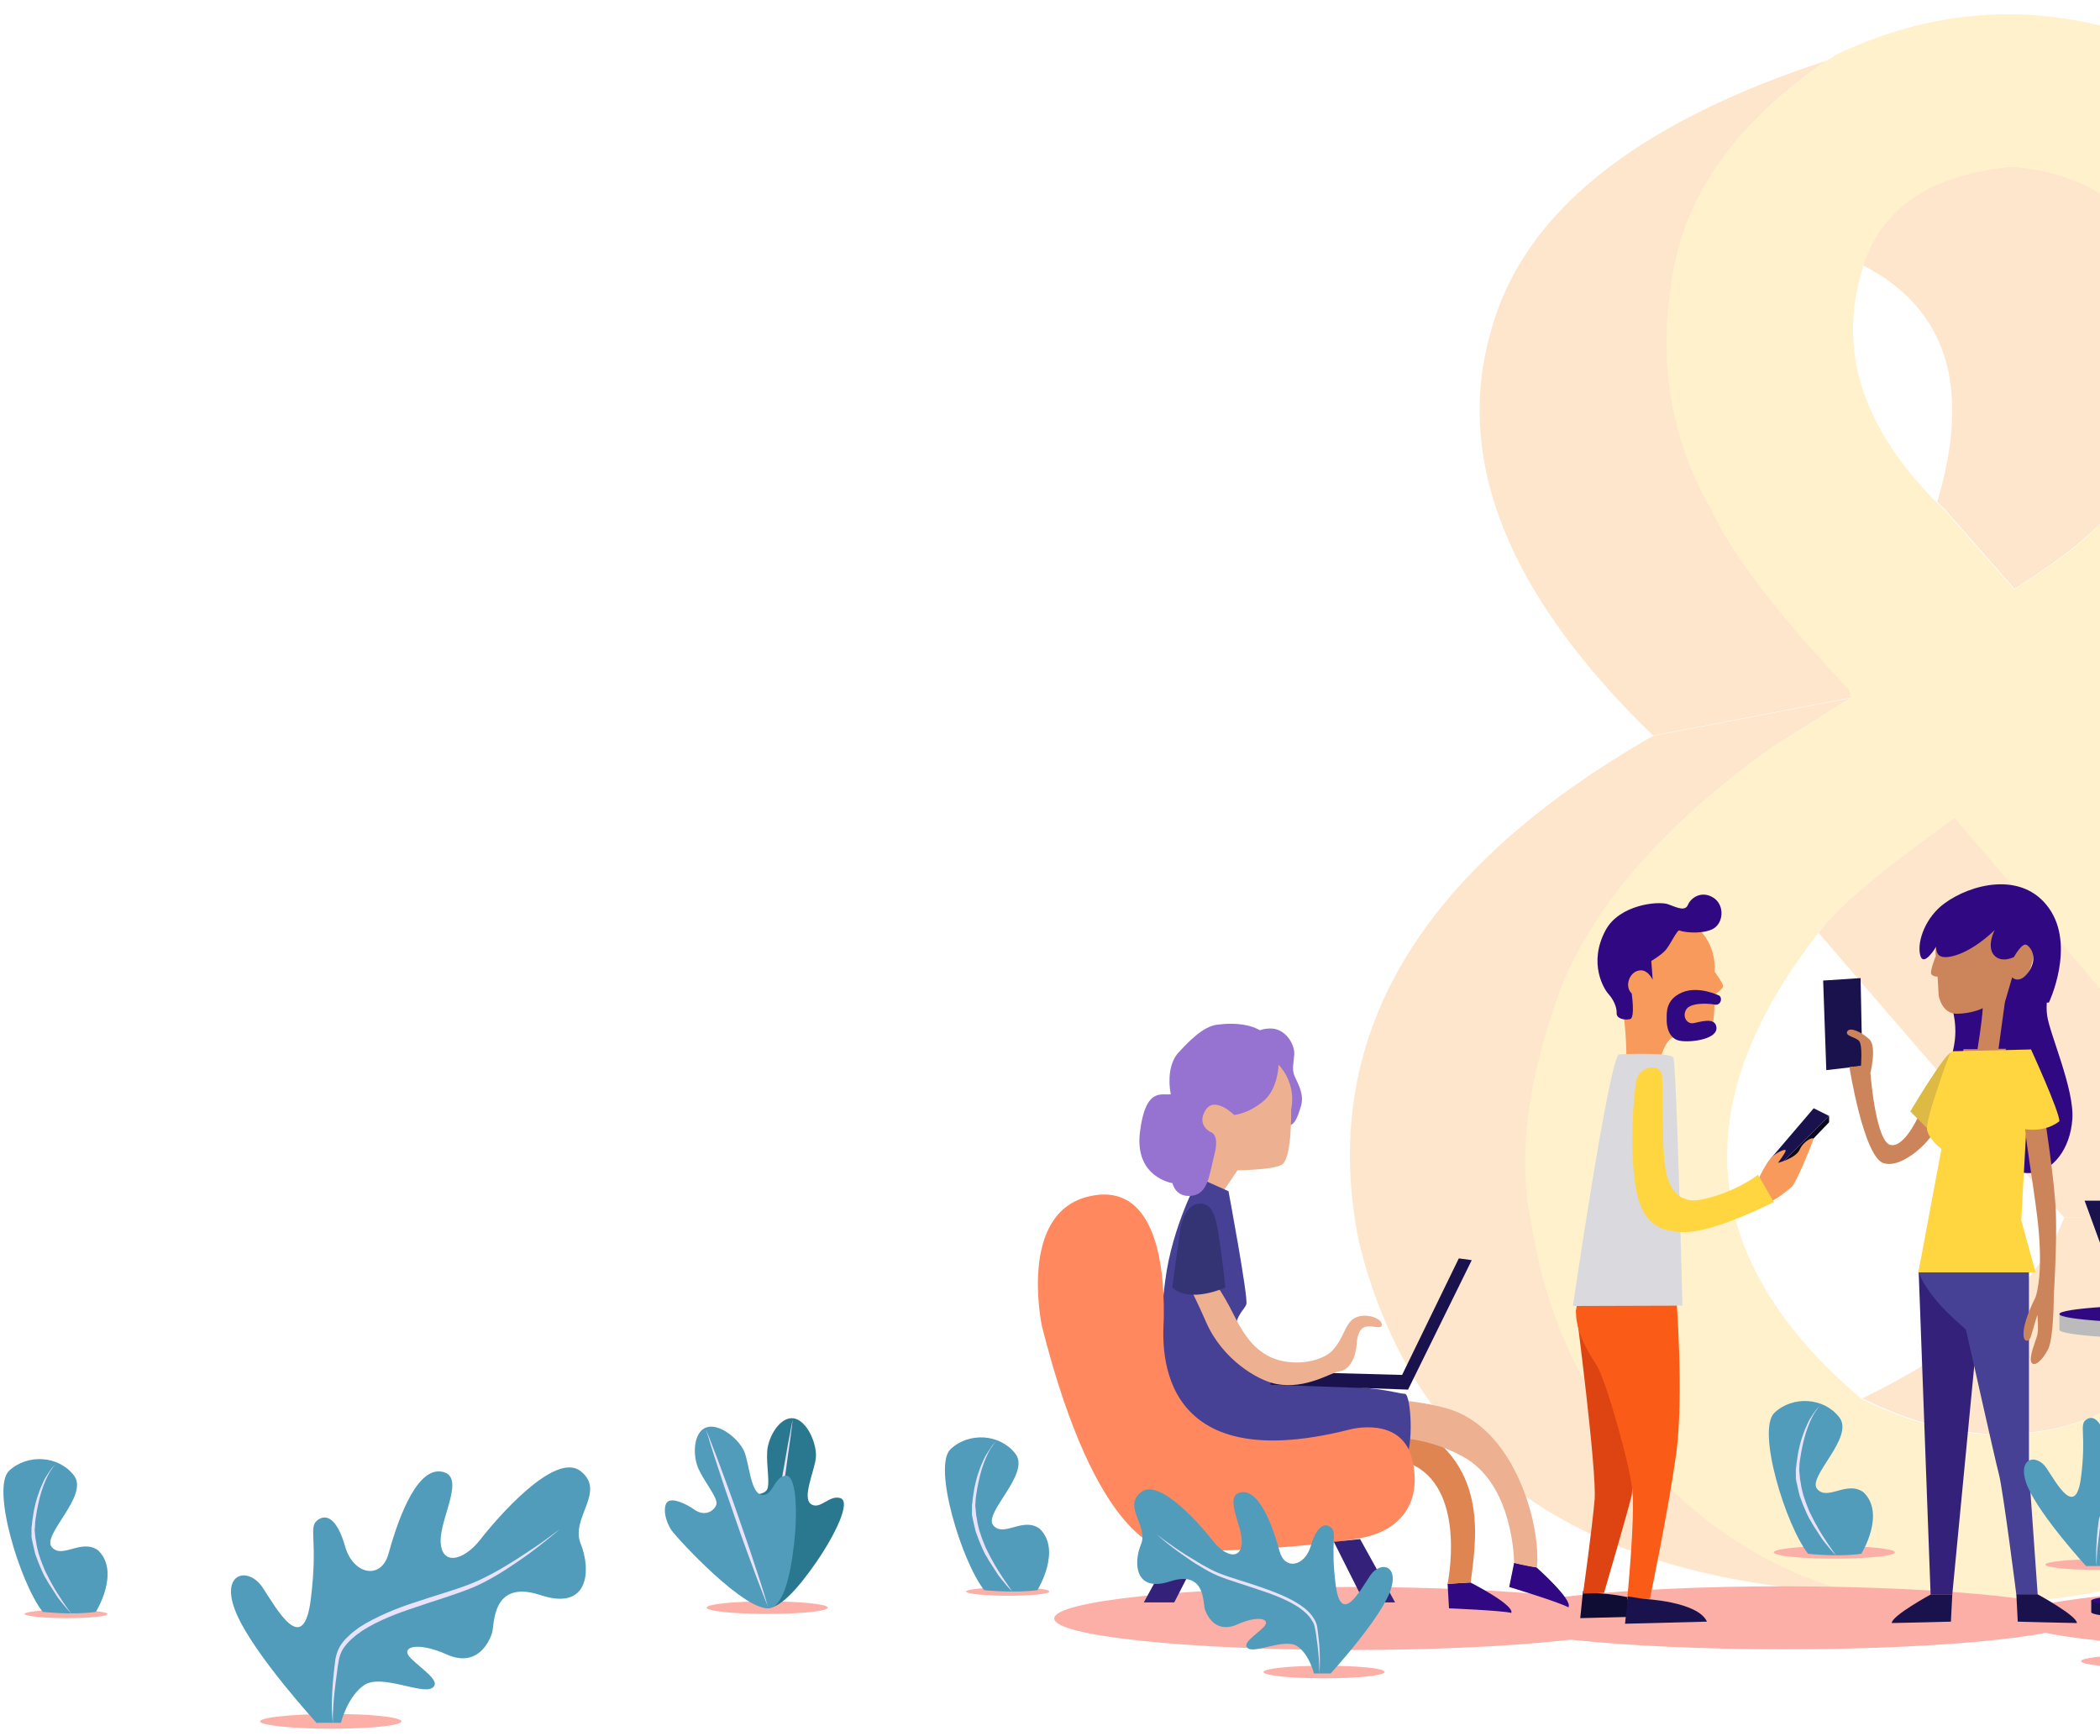 <svg viewBox="0 0 600 496" version="1.1" xmlns="http://www.w3.org/2000/svg" xmlns:xlink="http://www.w3.org/1999/xlink" id="el_ypKMog8jFc">
    <style>
        @-webkit-keyframes el_MdvyiapX7Wk_8CYUrUGju_Animation{0%{-webkit-transform: scale(0, 0);transform: scale(0, 0);}50%{-webkit-transform: scale(0, 0);transform: scale(0, 0);}58.33%{-webkit-transform: scale(1, 1);transform: scale(1, 1);}100%{-webkit-transform: scale(1, 1);transform: scale(1, 1);}}@keyframes el_MdvyiapX7Wk_8CYUrUGju_Animation{0%{-webkit-transform: scale(0, 0);transform: scale(0, 0);}50%{-webkit-transform: scale(0, 0);transform: scale(0, 0);}58.33%{-webkit-transform: scale(1, 1);transform: scale(1, 1);}100%{-webkit-transform: scale(1, 1);transform: scale(1, 1);}}@-webkit-keyframes el_OT5kTx1DXdR_mT1gTK1pz_Animation{0%{-webkit-transform: scale(0, 0);transform: scale(0, 0);}41.67%{-webkit-transform: scale(0, 0);transform: scale(0, 0);}50%{-webkit-transform: scale(1, 1);transform: scale(1, 1);}100%{-webkit-transform: scale(1, 1);transform: scale(1, 1);}}@keyframes el_OT5kTx1DXdR_mT1gTK1pz_Animation{0%{-webkit-transform: scale(0, 0);transform: scale(0, 0);}41.67%{-webkit-transform: scale(0, 0);transform: scale(0, 0);}50%{-webkit-transform: scale(1, 1);transform: scale(1, 1);}100%{-webkit-transform: scale(1, 1);transform: scale(1, 1);}}@-webkit-keyframes el_Libe6Gku-96_5NkFSOOHJ_Animation{0%{-webkit-transform: scale(0, 0);transform: scale(0, 0);}33.33%{-webkit-transform: scale(0, 0);transform: scale(0, 0);}41.67%{-webkit-transform: scale(1, 1);transform: scale(1, 1);}100%{-webkit-transform: scale(1, 1);transform: scale(1, 1);}}@keyframes el_Libe6Gku-96_5NkFSOOHJ_Animation{0%{-webkit-transform: scale(0, 0);transform: scale(0, 0);}33.33%{-webkit-transform: scale(0, 0);transform: scale(0, 0);}41.67%{-webkit-transform: scale(1, 1);transform: scale(1, 1);}100%{-webkit-transform: scale(1, 1);transform: scale(1, 1);}}@-webkit-keyframes el_DyUt1kcGy0G_oe20EQFjO_Animation{0%{-webkit-transform: scale(0, 0);transform: scale(0, 0);}25%{-webkit-transform: scale(0, 0);transform: scale(0, 0);}33.33%{-webkit-transform: scale(1, 1);transform: scale(1, 1);}100%{-webkit-transform: scale(1, 1);transform: scale(1, 1);}}@keyframes el_DyUt1kcGy0G_oe20EQFjO_Animation{0%{-webkit-transform: scale(0, 0);transform: scale(0, 0);}25%{-webkit-transform: scale(0, 0);transform: scale(0, 0);}33.33%{-webkit-transform: scale(1, 1);transform: scale(1, 1);}100%{-webkit-transform: scale(1, 1);transform: scale(1, 1);}}@-webkit-keyframes el_BIdt2LB_mZm_h8QJrgRkC_Animation{0%{-webkit-transform: scale(0, 0);transform: scale(0, 0);}16.67%{-webkit-transform: scale(0, 0);transform: scale(0, 0);}25%{-webkit-transform: scale(1, 1);transform: scale(1, 1);}100%{-webkit-transform: scale(1, 1);transform: scale(1, 1);}}@keyframes el_BIdt2LB_mZm_h8QJrgRkC_Animation{0%{-webkit-transform: scale(0, 0);transform: scale(0, 0);}16.67%{-webkit-transform: scale(0, 0);transform: scale(0, 0);}25%{-webkit-transform: scale(1, 1);transform: scale(1, 1);}100%{-webkit-transform: scale(1, 1);transform: scale(1, 1);}}@-webkit-keyframes el_ISngawEVeFx__NwxXQFjG_Animation{0%{-webkit-transform: scale(0, 0);transform: scale(0, 0);}8.33%{-webkit-transform: scale(0, 0);transform: scale(0, 0);}16.67%{-webkit-transform: scale(1, 1);transform: scale(1, 1);}100%{-webkit-transform: scale(1, 1);transform: scale(1, 1);}}@keyframes el_ISngawEVeFx__NwxXQFjG_Animation{0%{-webkit-transform: scale(0, 0);transform: scale(0, 0);}8.33%{-webkit-transform: scale(0, 0);transform: scale(0, 0);}16.67%{-webkit-transform: scale(1, 1);transform: scale(1, 1);}100%{-webkit-transform: scale(1, 1);transform: scale(1, 1);}}@-webkit-keyframes el_SDrgvEo5jOO__Vekssnld_Animation{0%{-webkit-transform: scale(0, 0);transform: scale(0, 0);}8.33%{-webkit-transform: scale(1, 1);transform: scale(1, 1);}100%{-webkit-transform: scale(1, 1);transform: scale(1, 1);}}@keyframes el_SDrgvEo5jOO__Vekssnld_Animation{0%{-webkit-transform: scale(0, 0);transform: scale(0, 0);}8.33%{-webkit-transform: scale(1, 1);transform: scale(1, 1);}100%{-webkit-transform: scale(1, 1);transform: scale(1, 1);}}@-webkit-keyframes el_xeVA5nvW_v_Animation{0%{opacity: 0;}16.67%{opacity: 1;}100%{opacity: 1;}}@keyframes el_xeVA5nvW_v_Animation{0%{opacity: 0;}16.67%{opacity: 1;}100%{opacity: 1;}}#el_ypKMog8jFc *{-webkit-animation-duration: 6s;animation-duration: 6s;-webkit-animation-play-state: running;animation-play-state: running;-webkit-animation-timing-function: cubic-bezier(0, 0, 1, 1);animation-timing-function: cubic-bezier(0, 0, 1, 1);}#el_W5B2KA-6nE{stroke: none;stroke-width: 1;fill: none;}#el_VE3Mc9Cqfq{-webkit-transform: translate(385px, 3px);transform: translate(385px, 3px);opacity: 0.2;}#el_xeVA5nvW_v{-webkit-transform: translate(0px, 0.586px);transform: translate(0px, 0.586px);opacity: 1;}#el_ypKMog8jFc:hover #el_xeVA5nvW_v{-webkit-animation-name: el_xeVA5nvW_v_Animation;animation-name: el_xeVA5nvW_v_Animation;}#el__Wj4iTpAIi{-webkit-transform: translate(50px, 0px);transform: translate(50px, 0px);fill: #FCB900;}#el_ZciGs-bARa{fill: #FC8100;}#el_23ZhvOaJOe{fill: #FC8100;}#el_nj5CbPfhz0{fill: #FC8100;}#el_zqi-7PVEJt{fill: #FC8100;}#el_9KGjVu2_6N{fill: #FC8100;}#el_BsqcoMOhzMP{fill: #FC8100;}#el_EtBPLUnquLS{fill: #FC8100;}#el_ejmlL6ONe5E{-webkit-transform: translate(301px, 453px);transform: translate(301px, 453px);fill: #FBAFA7;}#el_Od3EzgNbApk{-webkit-transform: translate(0px, 252px);transform: translate(0px, 252px);}#el_-yHQvGvDXt8{fill: #300881;}#el_NInk_FOw0uJ{-webkit-transform: translate(449px, 3px);transform: translate(449px, 3px);}#el_eGqGFQ248xi{fill: #0F0D33;}#el_cYXy5qSOudi{fill: #DD4412;}#el_fGj0pSx-qQN{fill: #FA5C17;}#el_XnQK-PlkPQo{fill: #19124C;}#el_-ryX7Y0jCaQ{fill: #F89A5B;}#el_jJATTHYK4X0{fill: #300881;}#el_dHiLDuLQSMY{fill: #300881;}#el_r30oJKP_QTU{fill: #DADADE;}#el_dlVwbLtzEo5{fill: #19124C;}#el_PMaEw9pE9Af{fill: #0A091C;}#el_1T6UeCIy3BD{fill: #F89A5B;}#el_4jbs2hY4w2Z{fill: #FFD63F;}#el_Tk7YEMDmUf9{-webkit-transform: translate(520px, 0px);transform: translate(520px, 0px);}#el_5am9Hqqtz2J{fill: #34227A;}#el_MQ613Q-Gcgy{fill: #19124C;}#el_G7o89L-PsHk{fill: #464195;}#el_F6cLV0xklB5{fill: #19124C;}#el_WHO7gAhEi25{fill: #19124C;}#el_Qhzps0OYvj3{fill: #CC845B;}#el_mD1IvaSIMoi{fill: #DDBA44;}#el_ZZqEM_0cCOX{fill: #300881;}#el_C1GhgPU--XR{fill: #CC845B;}#el_PYBTFr0bs25{fill: #300881;}#el_Dnz5cowLyR-{fill: #FFD63F;}#el_yPpNkgu1QFU{fill: #CC845B;}#el_Ggf39rO8AHj{fill: #FFD63F;}#el_8iawosrvWNZ{-webkit-transform: translate(588px, 35px);transform: translate(588px, 35px);}#el_gM6sqo9KVXc{fill: #6D402D;}#el_mf9bS7GksFG{fill: #BBBBBB;}#el_h0azsg2XUVZ{fill: #300881;}#el_3H1XX5cS0gf{fill: #19124C;}#el_lsbPwaNOO2g{fill: #300881;}#el_W8L_fbGwnOT{fill: #BBBBBB;}#el_y7DJyWJAlZm{fill: #19124C;}#el_MmDCU49CS92{fill: #19124C;}#el_fg1zkW_hJOK{fill: #19124C;}#el_2YsW8bOPhYC{fill: #DD4412;}#el_ayFMnBGb1Lf{fill: #DD4412;}#el_6phuTRpSGoz{fill: #FA5C17;}#el_qLNRzr7UHwi{fill: #DD4412;}#el_9fyMJuxv31Q{fill: #FA5C17;}#el_k9zdHbBKpOr{fill: #19124C;}#el_L-s-ED_0iC8{fill: #19124C;}#el_VlgtJkzI5OH{fill: #464195;}#el_ybtX-IDblrN{fill: #464195;}#el_9JdTd_IZnML{fill: #9673D0;}#el_bRY6HnMis0j{fill: #90573E;}#el_MxwsWjmmZsS{fill: #9673D0;}#el_PpZrMaGSaJE{fill: #FFD63F;}#el_H_kV-sNJ5v3{fill: #E6C03B;}#el_c2Ge-F76Hup{fill: #34227A;}#el_xtfj0BFOjNY{fill: #90573E;}#el_B8FtHzzGnzB{fill: #19124C;}#el_RLUJxwlb1MK{-webkit-transform: translate(296px, 40px);transform: translate(296px, 40px);}#el_zl1zQj8UBzZ{fill: #300881;}#el_pWi6Pa3eTn-{fill: #DE8551;}#el_ccnXOp4nnSa{fill: #EDB090;}#el_7L6uNkyr4-0{fill: #9673D0;}#el_eu1zBfabxdD{fill: #EDB090;}#el_wNRSyTdgM-y{fill: #464195;}#el_9_8J3B_8lun{fill: #9673D0;}#el_OKkjcDBcWbR{fill: #FF885F;}#el_Ai_KettGMi1{fill: #34227A;}#el_FPMxP48Oc4A{fill: #34227A;}#el_fKdEUqyZ0s_{fill: #19124C;}#el_bg4Petdjogb{fill: #EDB090;}#el_5niE7Bhxw8b{fill: #343474;}#el_MdvyiapX7Wk{-webkit-transform: translate(578px, 142px);transform: translate(578px, 142px);}#el_ge3g97fTDKD{fill: #FBAFA7;}#el_6-DJ8ByKVrO{fill: #519CBB;}#el_5dtGxX-Pdh7{fill: #E9E2FA;}#el_OT5kTx1DXdR{-webkit-transform: translate(505px, 148px);transform: translate(505px, 148px);}#el_WsH0Ex0p4Is{fill: #FBAFA7;}#el_rZuGNahRwpi{fill: #519CBB;}#el_71kTIs-Xp2O{fill: #E9E2FA;}#el_Libe6Gku-96{-webkit-transform: translate(324px, 173px);transform: translate(324px, 173px);}#el_VYTYhRH6Cw3{fill: #FBAFA7;}#el_5ageFrDzUgn{fill: #519CBB;}#el_SnGB3y1y1_d{fill: #E9E2FA;}#el_DyUt1kcGy0G{-webkit-transform: translate(269px, 158px);transform: translate(269px, 158px);}#el_-5M35VCilfU{fill: #FBAFA7;}#el_zkCSXZSpwLZ{fill: #519CBB;}#el_Z6WEmxyHewP{fill: #E9E2FA;}#el_BIdt2LB_mZm{-webkit-transform: translate(189px, 153px);transform: translate(189px, 153px);}#el_MnSbNvkxpr7{fill: #FBAFA7;}#el_lpMhQKVvQFa{fill: #2A7890;}#el_RpcvCKAV4v2{fill: #E9E2FA;}#el_FwQZ0Hd02t8{fill: #519CBB;}#el_7FTqKO78WHM{fill: #E9E2FA;}#el_ISngawEVeFx{-webkit-transform: translate(65px, 167px);transform: translate(65px, 167px);}#el_c4em76JBCwA{fill: #FBAFA7;}#el_9lKRHO2dBrw{fill: #519CBB;}#el_rlHXeBS_WB4{fill: #E9E2FA;}#el_SDrgvEo5jOO{-webkit-transform: translate(0px, 164px);transform: translate(0px, 164px);}#el_J0XXH19tdHW{fill: #FBAFA7;}#el_uZC8oLOVLS2{fill: #519CBB;}#el_WJpte3VhYXp{fill: #E9E2FA;}#el_9lKRHO2dBrw_tO-P5BQFJ{-webkit-transform-origin: 0% 50%;transform-origin: 0% 50%;transform-box: fill-box;-webkit-transform: rotate(20deg);transform: rotate(20deg);}#el_ISngawEVeFx_V_aHN32zT{-webkit-transform-origin: 50% 50%;transform-origin: 50% 50%;transform-box: fill-box;-webkit-transform: rotate(5deg);transform: rotate(5deg);}#el_SDrgvEo5jOO__Vekssnld{-webkit-transform-origin: 50% 100%;transform-origin: 50% 100%;transform-box: fill-box;-webkit-transform: scale(1, 1);transform: scale(1, 1);-webkit-animation-timing-function: cubic-bezier(0.42, 0, 0.58, 1);animation-timing-function: cubic-bezier(0.42, 0, 0.58, 1);}#el_ypKMog8jFc:hover #el_SDrgvEo5jOO__Vekssnld{-webkit-animation-name: el_SDrgvEo5jOO__Vekssnld_Animation;animation-name: el_SDrgvEo5jOO__Vekssnld_Animation;}#el_ISngawEVeFx__NwxXQFjG{-webkit-transform-origin: 50% 100%;transform-origin: 50% 100%;transform-box: fill-box;-webkit-transform: scale(1, 1);transform: scale(1, 1);-webkit-animation-timing-function: cubic-bezier(0.42, 0, 1, 1);animation-timing-function: cubic-bezier(0.42, 0, 1, 1);}#el_ypKMog8jFc:hover #el_ISngawEVeFx__NwxXQFjG{-webkit-animation-name: el_ISngawEVeFx__NwxXQFjG_Animation;animation-name: el_ISngawEVeFx__NwxXQFjG_Animation;}#el_BIdt2LB_mZm_h8QJrgRkC{-webkit-transform-origin: 50% 100%;transform-origin: 50% 100%;transform-box: fill-box;-webkit-transform: scale(1, 1);transform: scale(1, 1);}#el_ypKMog8jFc:hover #el_BIdt2LB_mZm_h8QJrgRkC{-webkit-animation-name: el_BIdt2LB_mZm_h8QJrgRkC_Animation;animation-name: el_BIdt2LB_mZm_h8QJrgRkC_Animation;}#el_DyUt1kcGy0G_oe20EQFjO{-webkit-transform-origin: 50% 100%;transform-origin: 50% 100%;transform-box: fill-box;-webkit-transform: scale(1, 1);transform: scale(1, 1);-webkit-animation-timing-function: cubic-bezier(0, 0, 0.58, 1);animation-timing-function: cubic-bezier(0, 0, 0.58, 1);}#el_ypKMog8jFc:hover #el_DyUt1kcGy0G_oe20EQFjO{-webkit-animation-name: el_DyUt1kcGy0G_oe20EQFjO_Animation;animation-name: el_DyUt1kcGy0G_oe20EQFjO_Animation;}#el_Libe6Gku-96_5NkFSOOHJ{-webkit-transform-origin: 50% 100%;transform-origin: 50% 100%;transform-box: fill-box;-webkit-transform: scale(1, 1);transform: scale(1, 1);}#el_ypKMog8jFc:hover #el_Libe6Gku-96_5NkFSOOHJ{-webkit-animation-name: el_Libe6Gku-96_5NkFSOOHJ_Animation;animation-name: el_Libe6Gku-96_5NkFSOOHJ_Animation;}#el_OT5kTx1DXdR_mT1gTK1pz{-webkit-transform-origin: 50% 100%;transform-origin: 50% 100%;transform-box: fill-box;-webkit-transform: scale(1, 1);transform: scale(1, 1);}#el_ypKMog8jFc:hover #el_OT5kTx1DXdR_mT1gTK1pz{-webkit-animation-name: el_OT5kTx1DXdR_mT1gTK1pz_Animation;animation-name: el_OT5kTx1DXdR_mT1gTK1pz_Animation;}#el_MdvyiapX7Wk_8CYUrUGju{-webkit-transform-origin: 50% 100%;transform-origin: 50% 100%;transform-box: fill-box;-webkit-transform: scale(1, 1);transform: scale(1, 1);}#el_ypKMog8jFc:hover #el_MdvyiapX7Wk_8CYUrUGju{-webkit-animation-name: el_MdvyiapX7Wk_8CYUrUGju_Animation;animation-name: el_MdvyiapX7Wk_8CYUrUGju_Animation;}
    </style>
    <title>
        ilustracion-1
    </title>
    <desc>
        Created with Sketch.
    </desc>
    <defs/>
    <g id="el_W5B2KA-6nE" fill-rule="evenodd">
        <g id="el_VE3Mc9Cqfq" fill-rule="nonzero">
            <g id="el_xeVA5nvW_v">
                <g id="el__Wj4iTpAIi">
                    <path d="M96.9,396.2 C50.2,356.6 46.1,312.3 84.4,263.2 C89.7,255.9 102.7,244.9 123.4,230.4 L164,278.2 C183.4,300.4 202.4,322.9 220.9,345.7 L221.2,346.2 C185.5,402.9 144,419.6 96.9,396.2 M97.4,72.5 C102.7,55.9 116.8,46.5 139.7,44.3 C161.1,46 175.6,55.9 183.1,74.2 C193,97.4 188.1,120.1 168.7,142.2 C163.2,149 153.8,156.5 140.5,164.9 L120.6,142.2 L118.4,140.1 C96.8,118.3 89.8,95.8 97.4,72.5 M283.2,336.1 C292.7,315.6 298.6,300.2 300.9,289.7 L311.3,242 L260.7,232.9 L256.6,259.1 L251.1,278.2 L245.8,293.1 L233.7,278.2 L202.2,239.6 L168.7,198.6 C216.6,165.9 239.5,133.4 237.5,101.1 C236.5,54.9 215.3,23.3 174,6.2 C144.9,-3.1 116.6,-1 89.1,12.3 L88.6,12.8 L86.6,13.9 C61.3,31.5 46.8,51.6 43,74.1 C38.4,99 42,121.6 53.8,142.1 C59.5,154.7 72.7,171.9 93.3,193.9 L93.6,196 L71.2,210.1 C41,231.7 21,254.3 11.2,278.1 C1.3,304.1 -1.6,326.7 2.4,346.1 C7.2,374.3 18,397 34.7,414.1 C51.4,433 71.3,445.6 94.4,451.8 C152.4,460.2 196.2,449.1 225.9,418.6 L230.4,414.1 C236,409.7 244.3,400.3 255.3,385.9 L283.1,414.1 L302.1,430.2 L317.1,440.1 L319.1,439.3 L346.5,396.7 C332.4,388.6 311.2,368.4 283.2,336.1" id="el_das3-EiK9l"/>
                </g>
                <path d="M136.7,13.8 C111.4,31.4 96.9,51.5 93.1,74 C88.5,98.9 92.1,121.5 103.9,142 C109.6,154.6 122.8,171.8 143.4,193.7 L143.7,195.8 L87.3,206.6 C45.9,166.5 30.5,128 40.9,91.3 C49.9,57.6 81.9,31.7 136.7,13.8" id="el_ZciGs-bARa"/>
                <path d="M233.2,74 C225.7,55.8 211.2,45.8 189.7,44.1 C166.8,46.3 152.7,55.7 147.4,72.3 C171.3,84.6 178.3,107.1 168.5,139.8 L170.7,142 L190.6,164.7 C203.8,156.3 213.3,148.7 218.8,142 C238.3,119.9 243.1,97.2 233.2,74" id="el_23ZhvOaJOe"/>
                <path d="M87.3,206.7 L143.7,195.9 L121.3,210 C91.1,231.6 71.1,254.2 61.3,278 C51.5,304 48.5,326.6 52.5,346 C57.2,374.2 68,396.9 84.8,414 C101.5,432.9 121.4,445.4 144.5,451.6 C65.7,447.6 18.6,414.1 3.2,351 C-8.3,293.5 19.7,245.4 87.3,206.7" id="el_nj5CbPfhz0"/>
                <path d="M214.2,278 L173.5,230.2 C152.9,244.8 139.8,255.7 134.6,263 L204.7,344.3 L271,345.5 C252.6,322.7 233.6,300.2 214.2,278" id="el_zqi-7PVEJt"/>
                <polygon id="el_9KGjVu2_6N" points="310.9 232.7 252.3 239.4 283.8 278 295.9 293 301.2 278 306.7 258.9"/>
                <path d="M271.1,345.5 L204.8,344.3 C197.5,363.5 178.3,380.8 147.1,396 C194.2,419.4 235.6,402.8 271.5,345.9 L271.1,345.5 Z" id="el_BsqcoMOhzMP"/>
                <path d="M333.2,414 L305.4,385.8 C294.5,400.2 286.2,409.6 280.5,414 L276,418.5 L293.8,430.9 L367.3,440 L352.3,430 L333.2,414 Z" id="el_EtBPLUnquLS"/>
            </g>
        </g>
        <g id="el_ejmlL6ONe5E" fill-rule="nonzero">
            <path d="M444,9.5 C444,14.4 406,18.5 359.1,18.5 C312.2,18.5 274.2,14.5 274.2,9.5 C274.2,4.5 312.2,0.5 359.1,0.5 C406,0.5 444,4.6 444,9.5" id="el_oybmDaX9VdT"/>
            <path d="M293.9,9.3 C293.9,14.2 255.9,18.3 209,18.3 C162.1,18.3 124.1,14.3 124.1,9.3 C124.1,4.4 162.1,0.3 209,0.3 C255.9,0.4 293.9,4.4 293.9,9.3" id="el_Ya-HpB9K6AF"/>
            <path d="M170,9.5 C170,14.4 132,18.5 85.1,18.5 C38.2,18.5 0.2,14.5 0.2,9.5 C0.2,4.5 38.2,0.5 85.1,0.5 C132,0.5 170,4.6 170,9.5" id="el_JN7Fi5fJmti"/>
            <path d="M328.2,21.7 C328.2,22.7 320.4,23.5 310.9,23.5 C301.3,23.5 293.6,22.7 293.6,21.7 C293.6,20.7 301.4,19.9 310.9,19.9 C320.5,19.9 328.2,20.7 328.2,21.7" id="el_WDWtWfFcsDP"/>
            <path d="M415.7,21.1 C415.7,21.9 409.2,22.6 401.2,22.6 C393.2,22.6 386.7,21.9 386.7,21.1 C386.7,20.3 393.2,19.6 401.2,19.6 C409.2,19.6 415.7,20.2 415.7,21.1" id="el_ZfQxRsL7VfL"/>
        </g>
        <g id="el_Od3EzgNbApk" fill-rule="nonzero">
            <path d="M432.6,194.6 L431.2,201.5 C431.2,201.5 445.4,205.8 448.1,207.3 C449.6,205.3 439,195.9 439,195.9 L432.6,194.6 Z" id="el_-yHQvGvDXt8"/>
            <g id="el_NInk_FOw0uJ">
                <path d="M3.3,199.6 L2.5,207.4 C2.5,207.4 22.8,206.9 25.9,206.8 C23.3,201 7.8,200.3 7.8,200.3 L3.3,199.6 Z" id="el_eGqGFQ248xi"/>
                <path d="M4,116 L1.3,119.4 C1.3,119.4 7.3,165.5 6.6,173.6 C5.9,181.7 3.3,200.4 3.3,200.4 L9.3,200.2 C9.3,200.2 16.5,175.5 17.2,172.3 C17.9,169.1 16.6,115.6 16.6,115.6 L4,116 Z" id="el_cYXy5qSOudi"/>
                <path d="M29.9,115.2 C29.9,115.2 32.2,143.6 29.9,160.6 C27.5,177.5 22.4,201.9 22.4,201.9 L15.9,202.1 C15.9,202.1 18.2,178.7 17.4,170.9 C16.6,163.1 9.7,138.9 7.1,135 C4.5,131.1 -0.7,122.4 2.1,116.3 C5.1,109.8 29.9,115.2 29.9,115.2" id="el_fGj0pSx-qQN"/>
                <path d="M16.1,201.2 L15.3,209 C15.3,209 35.6,208.5 38.7,208.4 C36.1,202.6 20.6,201.9 20.6,201.9 L16.1,201.2 Z" id="el_XnQK-PlkPQo"/>
                <path d="M40.9,22.7 C40.9,22.2 41,21.6 40.9,21.1 C40.7,12.5 33.6,5.8 25,6 C16.4,6.2 9.7,13.3 9.9,21.9 C10,26 11.7,29.7 14.4,32.4 C15.8,38.7 15.7,48.6 15.7,48.6 L15.8,51.2 C15.8,51.2 23.9,52.7 24.7,49.7 C25.5,46.8 27,41.7 29.4,41.3 C31.9,40.9 38.7,41 39.8,39.5 C40.9,38.1 40.9,29.6 41,29.3 C41.2,28.9 43.3,27.6 43.3,26.8 C43.4,26.1 40.9,22.7 40.9,22.7" id="el_-ryX7Y0jCaQ"/>
                <path d="M17.2,28.9 C17.2,28.9 18.2,35.7 16.8,36.2 C15.4,36.6 12.8,36.2 12.9,34.5 C13,32.8 11.9,30.5 10.6,29.1 C9.3,27.7 4.7,20.3 9.7,10.9 C13.6,3.5 24.8,2.4 27.6,3.4 C30.3,4.4 32.5,5.5 33.3,3.5 C34.1,1.6 37.1,-0.6 40.5,1.5 C43.9,3.6 43.5,9.1 40.1,10.6 C36.7,12.1 31.6,11.3 30.9,10.9 C30.2,10.5 28.2,15.1 26.8,16.6 C25.4,18.1 22.8,19.6 22.8,19.6 L23.2,25 C23.2,25 21.7,21.6 19,22.4 C16.5,23 15.1,26.9 17.2,28.9" id="el_jJATTHYK4X0"/>
                <path d="M42.2,29.5 C42.2,29.5 36.3,26.6 31.6,28.6 C26.9,30.6 27.2,34.4 27.2,36.1 C27.1,38.1 27.7,41.8 30.9,42.4 C34,43 41.9,42 41.4,38.5 C41,35.4 36.3,37.2 34.7,37.4 C33.1,37.6 31.6,35.7 32.7,33.6 C33.8,31.4 39.3,31.7 41,32.1 C42.7,32.3 43.2,30.2 42.2,29.5" id="el_dHiLDuLQSMY"/>
                <path d="M13.5,46.3 C13.5,46.3 28.2,45.6 29.1,47.2 C30,48.7 31.7,118.1 31.7,118.1 L0.4,118.2 C0.4,118.2 10.6,48.6 13.5,46.3" id="el_r30oJKP_QTU"/>
                <polygon id="el_dlVwbLtzEo5" points="56.9 76.1 58.4 79 73.6 63.9 69.2 61.7"/>
                <polygon id="el_PMaEw9pE9Af" points="73.6 65.7 59.4 80.5 58.4 79 73.6 63.9"/>
                <path d="M52.6,83.6 C52.6,83.6 55.2,77.9 56.8,76.1 C58.4,74.3 61.3,73.1 61.2,73.8 C61.1,74.5 59,77.3 59,77.3 C59,77.3 64.1,76 65.2,73.5 C66.3,71 69.2,69.7 69.1,70.5 C69,71.3 64.1,83.3 62.9,84.2 C61.7,85.1 57.3,89.1 54.7,88.9 C52.2,88.7 52.6,83.6 52.6,83.6" id="el_1T6UeCIy3BD"/>
                <path d="M18.6,53.5 C19.5,49.7 25.7,48.4 25.9,52.8 C26.2,60.8 26,71.5 26.5,76.4 C26.9,80.4 28.2,89.9 37.6,87.7 C47.1,85.6 53.3,80.7 53.3,80.7 L57.8,88.5 C57.8,88.5 41.3,97 32.4,97.1 C24.3,97.1 19.8,93.9 18.2,83.5 C16.6,73.1 17.7,57.3 18.6,53.5" id="el_4jbs2hY4w2Z"/>
            </g>
            <g id="el_Tk7YEMDmUf9">
                <polygon id="el_5am9Hqqtz2J" points="45.2 126.6 37.8 203.6 31.6 203.6 28.2 111.6"/>
                <path d="M37.8,203.6 L37.4,211.4 C37.4,211.4 22.5,211.8 20.5,211.8 C20.5,209.7 31.7,203.6 31.7,203.6 L37.8,203.6 Z" id="el_MQ613Q-Gcgy"/>
                <path d="M59.7,109.4 L59.7,168.4 L62.2,203.7 L56.1,203.7 C56.1,203.7 52.3,173.7 51.1,169.2 C49.9,164.7 41.9,128.6 41.7,128 C41.5,127.4 31.8,120.4 28.2,111.7 C28.4,110.8 28.9,108 28.9,108 L42.3,103.2 L59.7,109.4 Z" id="el_G7o89L-PsHk"/>
                <path d="M56.1,203.6 L56.5,211.4 C56.5,211.4 71.4,211.8 73.4,211.8 C73.4,209.7 62.2,203.6 62.2,203.6 L56.1,203.6 Z" id="el_F6cLV0xklB5"/>
                <polygon id="el_WHO7gAhEi25" points="12.1 52.6 11.6 27.5 0.9 28.2 1.8 53.8"/>
                <path d="M28.8,65.5 C28.8,65.5 24.5,76 20.2,75.2 C15.9,74.4 14.4,54.6 14.4,54.6 C14.4,54.6 16.3,47 14.1,45 C11.9,42.9 8.6,41.4 7.8,42.7 C7,44.1 10.2,44.3 11.2,45.5 C12.2,46.8 11.7,52.6 11.7,52.6 L8.4,52.9 C8.4,52.9 12.5,78.7 18.2,80.4 C23.9,82.1 32.6,73.1 33.1,70.1 C33.5,67.2 28.8,65.5 28.8,65.5" id="el_Qhzps0OYvj3"/>
                <path d="M38.3,49.2 L33.7,73.5 L25.8,65.6 C25.8,65.6 35.9,48.6 37.5,48.8 C39,49 38.3,49.2 38.3,49.2" id="el_mD1IvaSIMoi"/>
                <path d="M37.3,26.1 L66.1,29.2 C66.1,29.2 64.2,33 64.9,38.2 C65.6,43.4 72.7,59.2 72.1,67.8 C71.5,76.4 66.5,82.7 60.5,83.2 C54.5,83.6 31.5,79 33.8,65.5 C36.1,52 39.5,48 38.5,39.8 C37.4,31.5 34.3,28.8 37.3,26.1" id="el_ZZqEM_0cCOX"/>
                <path d="M53.9,31.9 C58.1,29.5 61,25 61,19.8 C61,12.1 54.8,5.8 47,5.8 C39.3,5.8 33,12 33,19.8 C33,20.3 33,20.8 33.1,21.3 L33,21.4 C33,21.4 31.3,25.7 31.8,26.4 C32.4,27.1 33.6,27.1 33.6,27.1 L33.9,32.4 C33.9,32.4 34.7,37.8 39.2,37.7 C43.7,37.6 46.5,36.1 46.5,36.1 C46.3,40 45,47.8 45,47.8 L41,47.8 L39.9,54.7 L48,55.2 L50.3,52.7 L53.2,47.7 L51,47.7 L52.8,34.6 L53.9,31.9 Z" id="el_C1GhgPU--XR"/>
                <path d="M49.9,13.8 C49.9,13.8 47.6,18.2 49.6,20.8 C51.7,23.4 55.4,21.5 55.4,21.5 C55.4,21.5 57.7,17.3 59,18 C60.3,18.7 62.3,21.7 59.7,25.6 C57,29.5 54.9,27.3 54.9,27.3 L52.8,34.5 L65.4,34.5 C65.4,34.5 73.1,18.3 65.4,7.5 C57.7,-3.3 42.9,0.7 35.5,6.2 C30.3,10 27.7,16.8 28.6,20.8 C29.5,24.8 33.2,18.5 33.2,18.5 C33.2,18.5 33,20.8 34.6,21.3 C36,22 42,21.3 49.9,13.8" id="el_PYBTFr0bs25"/>
                <path d="M36.8,49.9 C36.8,49.9 30,68 30.6,70.9 C31.2,73.8 34.7,76.3 34.7,76.3 L28.1,111.6 L61.6,111.6 L57.5,96.7 L60.2,47.9 L38.1,48.4 C38.2,48.4 37.4,48.2 36.8,49.9" id="el_Dnz5cowLyR-"/>
                <path d="M64.1,66.5 C64.1,66.5 67.1,85.6 67.4,94.8 C67.7,104 66.8,118.2 66.8,118.2 C66.8,118.2 66.8,130.2 65.2,133.5 C63.6,136.7 61.2,138.8 60.4,137.3 C59.6,135.8 61.7,131.1 62.1,129.4 C62.5,127.6 62.1,123.7 62.1,123.7 C62.1,123.7 60.6,128.8 60.2,130.1 C59.8,131.4 57.8,132.1 58.2,128.2 C58.6,124.4 61.5,118.9 61.5,118.9 C61.5,118.9 63.4,114.4 62.7,102.7 C62.1,91 57.4,68.6 58.6,65.6 C60.1,62.5 64.1,66.5 64.1,66.5" id="el_yPpNkgu1QFU"/>
                <path d="M57.1,48.7 L56.1,70.1 C56.1,70.1 63,72.6 68.4,68.4 C68.4,65.6 60.3,47.9 60.3,47.9 L57.1,48.7 Z" id="el_Ggf39rO8AHj"/>
            </g>
            <g id="el_8iawosrvWNZ">
                <path d="M93.5,59.3 C93.5,62 90.7,72.9 83.5,75.9 C76.3,78.9 50.2,79.5 49.2,79.8 C48.1,80.1 38,85.1 41.7,84.7 C44.7,84.4 48.2,82.6 50.1,82.8 C52.5,83.1 54.6,83.5 55.8,84 C57,84.5 61.9,82.8 61.9,82.8 C61.9,82.8 80.3,84.8 84.6,82.7 C88.9,80.5 99.9,75.2 102.2,61.7 C103.1,56.5 101.5,52.4 98.4,52.6 C95.8,52.7 93.5,56.6 93.5,59.3" id="el_gM6sqo9KVXc"/>
                <path d="M0.4,88.5 L0.4,93 C0.4,94.6 19.7,95.9 43.6,95.9 C67.5,95.9 86.8,94.6 86.8,93 L86.8,88.5 L0.4,88.5 Z" id="el_mf9bS7GksFG"/>
                <path d="M86.8,88.5 C86.8,90.1 67.5,91.4 43.6,91.4 C19.7,91.4 0.4,90.1 0.4,88.5 C0.4,86.9 19.7,85.6 43.6,85.6 C67.4,85.6 86.8,86.9 86.8,88.5" id="el_h0azsg2XUVZ"/>
                <path d="M9.5,170.4 L9.5,173.7 C9.5,174.9 23.5,175.8 40.8,175.8 C58.1,175.8 72.1,174.9 72.1,173.7 L72.1,170.4 L9.5,170.4 Z" id="el_3H1XX5cS0gf"/>
                <path d="M72.1,170.4 C72.1,171.6 58.1,172.5 40.8,172.5 C23.5,172.5 9.5,171.6 9.5,170.4 C9.5,169.2 23.5,168.3 40.8,168.3 C58.1,168.2 72.1,169.2 72.1,170.4" id="el_lsbPwaNOO2g"/>
                <polygon id="el_W8L_fbGwnOT" points="38 169.2 43.6 169.2 43.6 95.9 38 95.9"/>
                <polygon id="el_y7DJyWJAlZm" points="56.5 87.6 81.1 87.6 81.1 86.1 56 86.1"/>
                <polygon id="el_MmDCU49CS92" points="67.5 162.9 69.5 162.9 69.5 120.2 67.5 120.2"/>
                <polygon id="el_fg1zkW_hJOK" points="112.2 168.6 114.2 168.6 114.2 120.2 112.2 120.2"/>
                <polygon id="el_2YsW8bOPhYC" points="67.5 113.9 67.5 120.3 85.4 131.7 85.4 123.9"/>
                <polygon id="el_ayFMnBGb1Lf" points="132.1 123.9 85.4 123.9 67.5 113.9 105.4 113.9"/>
                <path d="M132.1,63.8 L132.1,123.9 L125.9,123.9 L125.9,121.6 L105.4,114 L105.4,55.8 C105.4,55.8 118,41.1 132.1,63.8" id="el_6phuTRpSGoz"/>
                <path d="M125.9,62.8 L125.9,121.6 L99.2,112.9 L99.2,54.7 C99.2,54.7 111.8,40 125.9,62.8" id="el_qLNRzr7UHwi"/>
                <polygon id="el_9fyMJuxv31Q" points="85.4 131.7 132.1 131.7 132.1 123.9 85.4 123.9"/>
                <polygon id="el_k9zdHbBKpOr" points="85.4 174.4 87.4 174.4 87.4 131.7 85.4 131.7"/>
                <polygon id="el_L-s-ED_0iC8" points="130.1 174.4 132.1 174.4 132.1 131.7 130.1 131.7"/>
                <path d="M72,168.1 L72.1,174.1 C72.1,174.1 57.8,174.5 55.7,174.5 C55.7,172.4 66.9,168.1 66.9,168.1 L72,168.1 Z" id="el_VlgtJkzI5OH"/>
                <path d="M62.1,163.3 L60.3,169 C60.3,169 46.1,166.2 44.1,165.7 C44.6,163.6 56.5,162.2 56.5,162.2 L62.1,163.3 Z" id="el_ybtX-IDblrN"/>
                <path d="M103.3,9.1 C103.3,9.1 88.6,4.8 84.7,7.7 C77.4,13 74,21.3 74,25.9 C74,32.3 81,33.5 80.8,36.8 C80.5,40 75.2,46.7 77.1,51 C79.8,57.3 88.3,62 98.9,60.9 C109.6,59.8 122.4,52.8 122.3,44.8 C122.2,36 115.8,33 115.8,29.5 C115.8,25 118.1,25.1 117,15.9 C116.6,12.2 103.3,9.1 103.3,9.1" id="el_9JdTd_IZnML"/>
                <path d="M112.2,20.5 C112.2,12.7 105.9,6.3 98,6.3 C90.2,6.3 83.8,12.6 83.8,20.5 C83.8,20.9 83.8,21.3 83.9,21.7 C83.9,21.7 81.4,29.6 83.5,35.7 C85.6,41.8 91.9,42.1 94.2,41.6 C96.5,41.1 98.8,42.4 98.9,49 C99,55.7 104.1,51.1 104.1,51.1 L105.3,48.2 L102.4,39.9 C102.4,39.9 104.2,39.2 105.3,36 C105.8,34.6 106.2,33.2 106.4,32 C109.9,29.4 112.2,25.2 112.2,20.5" id="el_bRY6HnMis0j"/>
                <path d="M82.7,10.8 C82.7,10.8 81,21 87.9,23.1 C94.8,25.3 104.2,20.5 104.2,20.5 L104.9,23.6 C104.9,23.6 110,17.9 111,20.5 C112,23 111.6,28.8 107.6,28.8 C103.6,28.8 108.2,36 108.2,36 C108.2,36 116,31.1 116.7,23.4 C117.4,15.7 117.2,9.8 113.2,6.4 C109.2,3 105.1,-0.8 97.1,1.8 C89,4.4 84.1,6.7 82.7,10.8" id="el_MxwsWjmmZsS"/>
                <path d="M96,94.2 C96,94.2 80.1,102.9 68.3,104.1 C56.5,105.3 59,127.3 58.6,131.2 C58.2,135.1 56.2,162.5 56.2,162.5 C56.2,162.5 59.7,163.9 62.2,163.5 C62.2,163.5 71.6,126.5 74.2,111.3 C74.2,111.3 98,101.8 108.3,91.8 C108.2,92 101.7,94.4 96,94.2" id="el_PpZrMaGSaJE"/>
                <path d="M111.3,90.5 C111.3,90.5 126.3,101.4 111.2,115 C99.8,123.5 76.3,123.1 76.3,123.1 C76.3,123.1 76.9,150.8 72,168.3 C72,168.3 70,168.3 66.7,168.5 C66.7,168.5 67.7,156.9 66.4,146.6 C66.4,146.6 72,122 74.2,111.5 C74.2,111.5 95.3,102.7 108.3,92 C108.2,92 109.6,91.2 111.3,90.5" id="el_H_kV-sNJ5v3"/>
                <path d="M96,94.2 C96,94.2 96,80.7 93.8,76.7 C91.5,72.7 88.7,67.9 91.2,61.1 C93.8,54.3 96.2,51.2 96.2,51.2 L105.2,47.5 C105.2,47.5 112.1,47.5 113.2,51.5 C113.8,53.6 111.3,90.4 111.3,90.4 C111.3,90.4 103.6,94.9 96,94.2" id="el_c2Ge-F76Hup"/>
                <path d="M104.9,57 C105.1,59.7 103.1,70.8 96.1,74.3 C89.2,77.8 63.2,80.3 62.1,80.7 C61,81.1 51.3,86.7 54.9,86.1 C57.9,85.6 61.2,83.6 63.2,83.6 C65.6,83.7 67.7,84 68.9,84.4 C70.1,84.8 74.9,82.8 74.9,82.8 C74.9,82.8 93.4,83.5 97.5,81 C101.6,78.5 112.2,72.4 113.6,58.8 C114.1,53.5 112.3,49.6 109.1,50 C106.7,50.3 104.7,54.3 104.9,57" id="el_xtfj0BFOjNY"/>
                <polygon id="el_B8FtHzzGnzB" points="7.6 56.1 19.1 87.6 56.5 87.6 44.9 56.1"/>
            </g>
            <g id="el_RLUJxwlb1MK">
                <path d="M117.6,160.6 L118,167.6 C118,167.6 132.9,168.2 135.8,168.9 C136.7,166.6 124.1,160.2 124.1,160.2 L117.6,160.6 Z" id="el_zl1zQj8UBzZ"/>
                <path d="M85.3,113.1 C85.3,113.1 100.6,111.5 107.5,115.1 C130.2,126.9 125.4,149.7 124.2,160.2 C120.9,160.4 117.6,160.6 117.6,160.6 C117.6,160.6 123,134.8 108.3,126.9 C98,121.3 88.3,121.9 87.5,122 C86.6,122.1 85.3,113.1 85.3,113.1" id="el_pWi6Pa3eTn-"/>
                <path d="M98.9,107.6 C98.9,107.6 113.7,108.5 120.8,111.7 C138.1,119.5 144.3,145.4 143.1,155.9 C139.8,155.5 136.6,154.6 136.6,154.6 C136.6,154.6 136.6,132.1 121.9,124.2 C111.6,118.6 102.4,118.8 101.5,118.9 C100.6,119.1 98.9,107.6 98.9,107.6" id="el_ccnXOp4nnSa"/>
                <path d="M61.4,4.8 C61.4,4.8 62.3,2 66.8,1.9 C71.3,1.8 73.9,6.4 73.8,9.2 C73.6,12 73.1,13.5 73.8,15.3 C74.5,17.1 76.8,20.5 75.7,24.1 C74.6,27.7 73.6,31 70.1,29.1 C66.6,27.1 60.5,6.9 61.4,4.8" id="el_7L6uNkyr4-0"/>
                <path d="M72.9,25.1 C73.1,24.1 73.2,23.1 73.2,22.1 C73.2,14.2 66.8,7.7 58.8,7.7 C50.9,7.7 44.4,14.1 44.4,22.1 C44.4,26.8 46.7,30.9 50.1,33.6 L47.2,49.9 L51.6,51.2 L57.6,42.4 C57.6,42.4 67.1,42.4 70.1,40.9 C73.2,39.5 72.9,25.1 72.9,25.1 Z" id="el_eu1zBfabxdD"/>
                <path d="M105.4,106.3 C103.6,106.3 98.9,104.4 86,104.2 C69,104 64.1,97.3 61.9,94.7 C59.7,92.1 56.6,92.6 56.9,88.1 C57.2,83.6 59.5,82.4 60.1,80.7 C60.7,78.9 55,48.4 55,48.4 L46.5,44.6 C46.5,44.6 38.9,58.2 36.9,74.1 C34.8,90 35.4,94.6 38.9,104 C42.4,113.4 53.3,119.3 63.2,121.1 C74.1,123.1 100,122.5 105.3,125.4 C108.1,121.6 107.1,106.3 105.4,106.3" id="el_wNRSyTdgM-y"/>
                <path d="M69.3,12.3 C69.3,12.3 69.2,19.3 64.8,22.8 C60.4,26.4 56.6,26.6 56.6,26.6 C56.6,26.6 51,21 48.4,25.3 C45.8,29.6 49.9,31.5 49.9,31.5 C49.9,31.5 52.5,32 51,37.8 C49.5,43.6 49.2,49.2 44.5,49.7 C39.8,50.3 39,46.1 39,46.1 C39,46.1 28.1,44.5 29.7,31.5 C31.3,18.5 36,21.1 38.5,20.7 C37.7,16.6 38.1,11.6 40.7,8.8 C43.3,6 47.7,1.2 51.9,0.8 C56.1,0.3 68.7,-0.7 69.3,12.3" id="el_9_8J3B_8lun"/>
                <path d="M1.7,87 C1.7,87 -5.4,54.2 15.5,49.8 C36.3,45.3 36.7,75.6 36.5,85.1 C36.4,89.7 31.8,131.2 89.6,116.5 C89.6,116.5 104.5,112.4 107.5,125.1 C110.5,137.9 103.5,144.9 94.7,147.1 C85.9,149.4 46.9,152.6 36.6,150.4 C36.5,150.3 17.5,149.6 1.7,87" id="el_OKkjcDBcWbR"/>
                <polygon id="el_Ai_KettGMi1" points="30.8 165.9 39.5 165.9 47.1 151.1 38.9 151.1"/>
                <polygon id="el_FPMxP48Oc4A" points="102.6 165.9 93.8 165.9 85.1 148.6 92.6 147.8"/>
                <polygon id="el_fKdEUqyZ0s_" points="67 103.7 106.3 105.1 124.5 68.1 120.8 67.6 104.6 100.9 67.5 99.9"/>
                <path d="M50.2,73.4 C50.2,73.4 53,76.6 56.7,84.1 C59.8,90.2 63.9,96.8 73.3,97.3 C78,97.6 82.8,96.1 84.9,93.7 C88,90.2 88.2,86.5 90.8,84.8 C93.7,82.9 98.9,84.6 98.8,86.6 C98.7,88.6 93.8,85.1 92.3,88.9 C91.4,91.3 91.8,91.6 91.4,93.7 C90.9,96.8 89.2,99.6 86.6,99.9 C84.5,100.1 77.2,105.1 68.7,103.5 C63.3,102.5 53.2,96.4 48.6,85.8 C43.4,73.9 42.1,73.8 43.6,70.7 C45.1,67.8 48.3,66.6 50.2,73.4" id="el_bg4Petdjogb"/>
                <path d="M46.4,52 C48.4,51.8 50.6,52.2 51.8,58.7 C53,65.2 54.1,75.9 54.1,75.9 C54.1,75.9 44.1,80.6 38.9,75.9 C39.6,71 41.3,58.9 41.3,58.9 C41.3,58.9 42.4,52.3 46.4,52" id="el_5niE7Bhxw8b"/>
            </g>
            <g id="el_MdvyiapX7Wk_8CYUrUGju" data-animator-group="true" data-animator-type="2">
                <g id="el_MdvyiapX7Wk">
                    <path d="M35.4,53.1 C35.4,53.9 28.9,54.6 20.9,54.6 C12.9,54.6 6.4,53.9 6.4,53.1 C6.4,52.3 12.9,51.6 20.9,51.6 C28.9,51.6 35.4,52.3 35.4,53.1" id="el_ge3g97fTDKD"/>
                    <path d="M18,53.5 C18,53.5 5.1,39.4 1.4,31 C-2.2,22.6 3.7,21.1 6.7,25.5 C9.7,30 15.1,40.1 16.6,28 C18.1,15.9 16.1,13.3 17.9,11.8 C19.7,10.3 22,11.3 23.7,17.1 C25.4,22.9 31.1,24.1 32.6,18.6 C34.1,13.1 37.9,1.1 43.4,1.7 C48.9,2.4 43.2,11.1 43.4,16.1 C43.6,21.1 48,20.2 51.5,15.8 C55,11.3 66.9,-2.5 72.2,1.7 C77.5,5.9 70,11.3 72.2,16.6 C74.4,21.9 74,30.5 63.9,27.2 C53.8,23.9 54.5,33.3 54,35 C53.5,36.7 51,42.3 44.7,39.5 C38.4,36.7 34.9,38 37.3,40.3 C39.6,42.6 43.8,45.1 41.6,46.4 C39.4,47.7 31.2,43.4 27.7,45.7 C24.2,48 22.9,53.5 22.9,53.5 L18,53.5 Z" id="el_6-DJ8ByKVrO"/>
                    <path d="M67.7,13.8 C67.7,13.8 66.9,14.5 65.5,15.7 C64.1,16.8 62,18.5 59.4,20.3 C58.1,21.2 56.7,22.1 55.1,23.1 C53.5,24 51.9,25 50,25.8 C46.3,27.3 42.3,28.4 38.3,29.8 C34.3,31.1 30.4,32.6 27.1,34.7 C25.5,35.8 24.1,37 23.2,38.5 C22.8,39.2 22.5,40 22.3,40.8 C22.2,41.6 22.1,42.4 21.9,43.2 C21.5,46.3 21.2,48.9 21.1,50.8 C21,52.6 21.1,53.7 21.1,53.7 C21.1,53.7 20.9,52.7 20.9,50.8 C20.9,49 21,46.3 21.3,43.2 C21.4,42.4 21.5,41.6 21.6,40.8 C21.7,39.9 22,39 22.5,38.2 C23.4,36.6 24.9,35.2 26.6,34.1 C30,31.9 34,30.4 37.9,29 C41.9,27.7 46,26.5 49.6,25.1 C51.4,24.4 53.1,23.5 54.6,22.6 C56.2,21.7 57.6,20.8 58.9,20 C61.5,18.3 63.7,16.8 65.2,15.7 C66.8,14.4 67.7,13.8 67.7,13.8" id="el_5dtGxX-Pdh7"/>
                </g>
            </g>
            <g id="el_OT5kTx1DXdR_mT1gTK1pz" data-animator-group="true" data-animator-type="2">
                <g id="el_OT5kTx1DXdR">
                    <path d="M36.4,43.6 C36.4,44.6 28.6,45.4 19.1,45.4 C9.6,45.4 1.8,44.6 1.8,43.6 C1.8,42.6 9.6,41.8 19.1,41.8 C28.6,41.8 36.4,42.6 36.4,43.6" id="el_WsH0Ex0p4Is"/>
                    <path d="M26.8,44 C26.8,44 33.9,32.6 27.4,26.4 C22.6,23 17.2,29 14.2,25.5 C11.2,22.1 25,10.7 20.5,5 C16.1,-0.7 7.2,-1.2 2,3.7 C-3.2,8.6 5.2,35.9 11.6,44 C11.6,44 20.1,45 26.8,44" id="el_rZuGNahRwpi"/>
                    <path d="M19.6,44.5 C19.6,44.5 19.1,44 18.2,43 C17.8,42.5 17.3,41.9 16.7,41.2 C16.1,40.5 15.5,39.7 14.9,38.7 C14.3,37.8 13.6,36.7 12.9,35.6 C12.6,35 12.3,34.5 11.9,33.9 C11.6,33.3 11.3,32.7 11,32 C10.4,30.7 9.9,29.4 9.4,28 C9.1,27.3 9,26.6 8.8,25.8 C8.6,25.1 8.5,24.3 8.3,23.6 L8.1,22.5 L8.1,21.4 L8.1,20.3 C8.1,19.9 8.1,19.5 8.2,19.2 C8.3,17.7 8.6,16.3 8.8,14.9 C9.1,13.5 9.4,12.2 9.8,11 C10.2,9.8 10.6,8.6 11.1,7.6 C11.5,6.6 12,5.6 12.5,4.9 C13,4.1 13.4,3.5 13.8,3 C14.6,2 15.2,1.5 15.2,1.5 C15.2,1.5 14.6,2 13.9,3.1 C13.5,3.6 13.1,4.3 12.7,5.1 C12.3,5.9 11.9,6.8 11.5,7.9 C10.7,10 10.1,12.5 9.6,15.2 C9.4,16.6 9.1,18 9.1,19.4 C9.1,19.8 9,20.1 9.1,20.5 L9.2,21.6 L9.3,22.7 L9.5,23.8 C9.6,24.5 9.7,25.2 9.9,25.9 C10.1,26.6 10.2,27.3 10.5,28 C10.9,29.4 11.5,30.7 12,32 C12.3,32.6 12.6,33.2 12.9,33.8 C13.2,34.4 13.5,35 13.8,35.5 C14.4,36.6 15,37.7 15.6,38.6 C16.8,40.5 17.8,42 18.6,43.1 C19.2,43.9 19.6,44.5 19.6,44.5" id="el_71kTIs-Xp2O"/>
                </g>
            </g>
            <g id="el_Libe6Gku-96_5NkFSOOHJ" data-animator-group="true" data-animator-type="2">
                <g id="el_Libe6Gku-96">
                    <path d="M71.6,52.8 C71.6,53.8 63.8,54.6 54.3,54.6 C44.8,54.6 37,53.8 37,52.8 C37,51.8 44.8,51 54.3,51 C63.8,51 71.6,51.7 71.6,52.8" id="el_VYTYhRH6Cw3"/>
                    <path d="M56.2,53.2 C56.2,53.2 69.1,39.1 72.8,30.7 C76.4,22.3 70.5,20.8 67.5,25.2 C64.5,29.7 59.1,39.8 57.6,27.7 C56.1,15.6 58.1,13 56.3,11.5 C54.5,10 52.2,11 50.5,16.8 C48.8,22.6 43.1,23.8 41.6,18.3 C40.1,12.8 36.3,0.8 30.8,1.4 C25.3,2.1 31,10.8 30.8,15.8 C30.6,20.8 26.2,19.9 22.7,15.5 C19.2,11 7.3,-2.8 2,1.4 C-3.3,5.6 4.2,11 2,16.3 C-0.2,21.6 0.2,30.2 10.3,26.9 C20.4,23.6 19.7,33 20.2,34.7 C20.7,36.4 23.2,42 29.5,39.2 C35.8,36.4 39.3,37.7 37,40 C34.7,42.3 30.5,44.8 32.7,46.1 C34.9,47.4 43.1,43.1 46.6,45.4 C50.1,47.7 51.4,53.2 51.4,53.2 L56.2,53.2 Z" id="el_5ageFrDzUgn"/>
                    <path d="M6.5,13.5 C6.5,13.5 7.3,14.1 8.8,15.2 C10.3,16.3 12.4,17.8 15.1,19.5 C16.4,20.3 17.9,21.2 19.4,22.1 C21,23 22.6,23.9 24.4,24.6 C28,26 32.1,27.1 36.1,28.5 C40.1,29.9 44.1,31.4 47.4,33.6 C49.1,34.7 50.6,36.1 51.5,37.7 C52,38.5 52.3,39.4 52.4,40.3 C52.5,41.1 52.6,42 52.7,42.7 C53.1,45.8 53.1,48.5 53.1,50.3 C53.1,52.1 52.9,53.2 52.9,53.2 C52.9,53.2 53,52.1 52.9,50.3 C52.8,48.5 52.6,45.9 52.1,42.7 C52,41.9 51.9,41.1 51.7,40.3 C51.6,39.5 51.3,38.7 50.8,38 C49.9,36.5 48.5,35.3 46.9,34.2 C43.6,32.1 39.7,30.6 35.7,29.3 C31.7,27.9 27.7,26.8 24,25.3 C22.1,24.5 20.5,23.6 18.9,22.6 C17.3,21.7 15.9,20.7 14.6,19.8 C12,18 9.9,16.4 8.5,15.2 C7.3,14.2 6.5,13.5 6.5,13.5" id="el_SnGB3y1y1_d"/>
                </g>
            </g>
            <g id="el_DyUt1kcGy0G_oe20EQFjO" data-animator-group="true" data-animator-type="2">
                <g id="el_DyUt1kcGy0G">
                    <path d="M30.8,44.8 C30.8,45.5 25.5,46 18.9,46 C12.4,46 7,45.4 7,44.8 C7,44.2 12.3,43.6 18.9,43.6 C25.5,43.5 30.8,44.1 30.8,44.8" id="el_-5M35VCilfU"/>
                    <path d="M27.4,44.4 C27.4,44.4 34.5,33 28,26.8 C23.2,23.4 17.8,29.4 14.8,25.9 C11.8,22.4 25.6,11.1 21.1,5.4 C16.7,-0.3 7.8,-0.8 2.6,4.1 C-2.6,9 5.8,36.3 12.2,44.4 C12.2,44.4 20.7,45.3 27.4,44.4" id="el_zkCSXZSpwLZ"/>
                    <path d="M20.2,44.8 C20.2,44.8 19.7,44.3 18.8,43.3 C18.4,42.8 17.9,42.2 17.3,41.5 C16.7,40.8 16.1,40 15.5,39 C14.9,38.1 14.2,37 13.5,35.9 C13.2,35.3 12.9,34.8 12.5,34.2 C12.2,33.6 11.9,33 11.6,32.3 C11,31 10.5,29.7 10,28.3 C9.7,27.6 9.6,26.9 9.4,26.1 C9.2,25.4 9.1,24.6 8.9,23.9 L8.7,22.8 L8.7,21.7 L8.7,20.6 C8.7,20.2 8.7,19.8 8.8,19.5 C8.9,18 9.2,16.6 9.4,15.2 C9.7,13.8 10,12.5 10.4,11.3 C10.8,10.1 11.2,8.9 11.7,7.9 C12.1,6.9 12.6,5.9 13.1,5.2 C13.6,4.4 14,3.8 14.4,3.2 C15.2,2.2 15.8,1.7 15.8,1.7 C15.8,1.7 15.2,2.2 14.5,3.3 C14.1,3.8 13.7,4.5 13.3,5.3 C12.9,6.1 12.5,7 12.1,8.1 C11.3,10.2 10.7,12.7 10.2,15.4 C10,16.8 9.7,18.2 9.7,19.6 C9.7,20 9.6,20.3 9.7,20.7 L9.8,21.8 L9.9,22.9 L10.1,24 C10.2,24.7 10.3,25.4 10.5,26.1 C10.7,26.8 10.8,27.5 11.1,28.2 C11.5,29.6 12.1,30.9 12.6,32.2 C12.9,32.8 13.2,33.4 13.5,34 C13.8,34.6 14.1,35.2 14.4,35.7 C15,36.8 15.6,37.9 16.2,38.8 C17.4,40.7 18.4,42.2 19.2,43.3 C19.8,44.2 20.2,44.8 20.2,44.8" id="el_Z6WEmxyHewP"/>
                </g>
            </g>
            <g id="el_BIdt2LB_mZm_h8QJrgRkC" data-animator-group="true" data-animator-type="2">
                <g id="el_BIdt2LB_mZm">
                    <path d="M47.5,54.4 C47.5,55.4 39.7,56.2 30.2,56.2 C20.7,56.2 12.9,55.4 12.9,54.4 C12.9,53.4 20.7,52.6 30.2,52.6 C39.7,52.6 47.5,53.4 47.5,54.4" id="el_MnSbNvkxpr7"/>
                    <path d="M29.6,54.4 C33.4,55.4 39.2,48.7 44.3,41.3 C49.4,33.9 54.3,24.1 51.1,23.1 C47.9,22.1 45.3,26.6 42.7,24.8 C40.1,23 43.7,15.4 44.1,11.6 C44.5,7.8 41.7,1 37.8,0.3 C33.9,-0.3 30.5,5.5 30.2,9.7 C29.9,13.9 31.2,19.5 30,20.9 C28.8,22.3 25.3,22.7 23.7,19.4 C22.4,16.7 19.9,13.6 18.1,13.8 C16.7,14 14.8,17.1 15.2,21.4 C15.6,24.5 22.9,52.5 29.6,54.4" id="el_lpMhQKVvQFa"/>
                    <path d="M37.5,0.7 C37.5,0.7 37.4,1.5 37.2,3 C37,4.5 36.8,6.5 36.4,9 C36,11.5 35.7,14.4 35.2,17.5 C34.7,20.6 34.2,23.9 33.7,27.3 C33.2,30.6 32.6,33.9 32.1,37 C31.6,40.1 31,43 30.6,45.5 C30.2,48 29.7,50 29.5,51.5 C29.2,52.9 29,53.8 29,53.8 C29,53.8 29.1,53 29.3,51.5 C29.5,50 29.7,47.9 30.1,45.5 C30.5,43 30.8,40.1 31.3,37 C31.8,33.9 32.3,30.6 32.8,27.2 C33.3,23.9 33.9,20.6 34.4,17.5 C34.9,14.4 35.5,11.5 35.9,9 C36.3,6.5 36.8,4.5 37,3 C37.3,1.5 37.5,0.7 37.5,0.7" id="el_RpcvCKAV4v2"/>
                    <path d="M31.1,54.5 C34.9,53.6 36.9,45 37.9,36 C38.9,27 38.6,16.1 35.3,16.7 C32,17.3 31.9,22.5 28.7,22.2 C25.5,21.8 25.1,13.5 23.7,9.9 C22.2,6.3 16.6,1.6 12.8,2.9 C9.1,4.2 8.8,10.9 10.6,14.8 C12.4,18.7 16.1,23 15.7,24.8 C15.3,26.6 12.5,28.6 9.4,26.4 C7,24.7 3.3,23 1.8,24.1 C0.6,24.9 0.5,28.6 2.8,32.2 C4.6,34.8 24.3,56.1 31.1,54.5" id="el_FwQZ0Hd02t8"/>
                    <path d="M12.7,3.5 C12.7,3.5 13,4.3 13.6,5.7 C14.1,7.1 14.9,9 15.8,11.4 C16.7,13.8 17.7,16.5 18.8,19.5 C19.9,22.5 21,25.6 22.1,28.8 C23.2,32 24.3,35.2 25.3,38.1 C26.3,41.1 27.2,43.9 28,46.3 C28.8,48.7 29.4,50.7 29.8,52.1 C30.2,53.5 30.5,54.3 30.5,54.3 C30.5,54.3 30.2,53.5 29.6,52.1 C29.1,50.7 28.3,48.8 27.4,46.4 C26.5,44 25.5,41.3 24.4,38.3 C23.3,35.3 22.2,32.2 21.1,29 C20,25.8 18.9,22.6 17.9,19.7 C16.9,16.7 16,13.9 15.2,11.5 C14.4,9.1 13.8,7.1 13.4,5.7 C12.9,4.3 12.7,3.5 12.7,3.5" id="el_7FTqKO78WHM"/>
                </g>
            </g>
            <g id="el_ISngawEVeFx__NwxXQFjG" data-animator-group="true" data-animator-type="2">
                <g id="el_ISngawEVeFx">
                    <path d="M49.7,72.9 C49.7,74.1 40.7,75 29.5,75 C18.4,75 9.3,74 9.3,72.9 C9.3,71.8 18.3,70.8 29.5,70.8 C40.6,70.7 49.7,71.7 49.7,72.9" id="el_c4em76JBCwA"/>
                    <path d="M25.6,73.5 C25.6,73.5 7.7,54 2.6,42.2 C-2.5,30.5 5.8,28.4 10,34.6 C14.1,40.8 21.7,54.8 23.8,38 C25.9,21.2 23.1,17.5 25.6,15.5 C28.1,13.4 31.3,14.8 33.6,22.9 C35.9,31 43.9,32.6 46,25 C48.1,17.4 53.4,0.6 60.9,1.5 C68.5,2.4 60.7,14.6 60.9,21.5 C61.1,28.4 67.3,27.2 72.2,21 C77,14.8 93.6,-4.4 100.9,1.4 C108.3,7.2 97.9,14.8 100.9,22.1 C103.9,29.5 103.4,41.5 89.4,36.8 C75.4,32.2 76.3,45.3 75.6,47.6 C74.9,49.9 71.5,57.7 62.7,53.8 C54,49.9 49.1,51.7 52.4,54.9 C55.6,58.1 61.4,61.6 58.4,63.4 C55.4,65.2 43.9,59.3 39.1,62.5 C34.3,65.7 32.4,73.3 32.4,73.3 L25.6,73.3 L25.6,73.5 Z" id="el_9lKRHO2dBrw"/>
                    <path d="M94.9,18 C94.9,18 93.8,19 91.8,20.6 C89.8,22.2 87,24.5 83.3,27 C81.5,28.2 79.5,29.6 77.3,30.9 C75.1,32.2 72.8,33.5 70.2,34.6 C65.1,36.7 59.5,38.3 54,40.2 C48.5,42 43,44.1 38.5,47 C36.3,48.5 34.3,50.2 33,52.2 C32.4,53.2 32,54.3 31.8,55.4 C31.6,56.6 31.4,57.7 31.3,58.8 C30.7,63.1 30.3,66.7 30.2,69.3 C30.1,70.6 30.1,71.6 30.1,72.3 C30.1,73 30.1,73.3 30.1,73.3 C30.1,73.3 29.9,71.9 29.8,69.3 C29.8,66.7 29.9,63.1 30.4,58.7 C30.5,57.6 30.7,56.5 30.8,55.3 C31,54.1 31.4,52.8 32,51.7 C32.6,50.6 33.5,49.5 34.5,48.6 C35.5,47.6 36.6,46.8 37.7,46 C40,44.5 42.6,43.2 45.3,42 C48,40.8 50.7,39.8 53.5,38.9 C59,37 64.7,35.5 69.7,33.5 C72.2,32.5 74.5,31.3 76.7,30.1 C78.9,28.9 80.9,27.6 82.7,26.5 C86.4,24.1 89.4,22.1 91.4,20.6 C93.7,18.9 94.9,18 94.9,18" id="el_rlHXeBS_WB4"/>
                </g>
            </g>
            <g id="el_SDrgvEo5jOO__Vekssnld" data-animator-group="true" data-animator-type="2">
                <g id="el_SDrgvEo5jOO">
                    <path d="M30.7,45.2 C30.7,45.9 25.4,46.4 18.9,46.4 C12.4,46.4 7,45.8 7,45.2 C7,44.6 12.3,44 18.9,44 C25.4,44 30.7,44.6 30.7,45.2" id="el_J0XXH19tdHW"/>
                    <path d="M27.4,44.6 C27.4,44.6 34.5,33.2 28,27 C23.2,23.6 17.8,29.6 14.8,26.1 C11.8,22.7 25.6,11.3 21.1,5.6 C16.7,-0.1 7.8,-0.6 2.6,4.3 C-2.6,9.2 5.8,36.5 12.2,44.6 C12.2,44.6 20.7,45.6 27.4,44.6" id="el_uZC8oLOVLS2"/>
                    <path d="M20.5,45.2 C20.5,45.2 20,44.7 19.1,43.7 C18.7,43.2 18.2,42.6 17.6,41.9 C17,41.2 16.4,40.4 15.8,39.4 C15.2,38.5 14.5,37.4 13.8,36.3 C13.5,35.7 13.2,35.2 12.8,34.6 C12.5,34 12.2,33.4 11.9,32.7 C11.3,31.4 10.8,30.1 10.3,28.7 C10,28 9.9,27.3 9.7,26.5 C9.5,25.8 9.4,25 9.2,24.3 L9,23.2 L9,22.1 L9,21 C9,20.6 9,20.2 9.1,19.9 C9.2,18.4 9.5,17 9.7,15.6 C10,14.2 10.3,12.9 10.7,11.7 C11.1,10.5 11.5,9.3 12,8.3 C12.4,7.3 12.9,6.3 13.4,5.6 C13.9,4.8 14.3,4.2 14.7,3.7 C15.5,2.7 16.1,2.2 16.1,2.2 C16.1,2.2 15.5,2.7 14.8,3.8 C14.4,4.3 14,5 13.6,5.8 C13.2,6.6 12.8,7.5 12.4,8.6 C11.6,10.7 11,13.2 10.5,15.9 C10.3,17.3 10,18.7 10,20.1 C10,20.5 9.9,20.8 9.9,21.2 L10,22.3 L10.1,23.4 L10.3,24.5 C10.4,25.2 10.5,25.9 10.7,26.6 C10.9,27.3 11,28 11.3,28.7 C11.7,30.1 12.3,31.4 12.8,32.7 C13.1,33.3 13.4,33.9 13.7,34.5 C14,35.1 14.3,35.7 14.6,36.2 C15.2,37.3 15.8,38.4 16.4,39.3 C17.6,41.2 18.6,42.7 19.4,43.8 C20,44.6 20.5,45.2 20.5,45.2" id="el_WJpte3VhYXp"/>
                </g>
            </g>
        </g>
    </g>
    <script>
        (function(){var a=document.querySelector('#el_ypKMog8jFc'),b=a.querySelectorAll('style'),c=function(d){b.forEach(function(f){var g=f.textContent;g&amp;&amp;(f.textContent=g.replace(/transform-box:[^;\r\n]*/gi,'transform-box: '+d))})};c('initial'),window.requestAnimationFrame(function(){return c('fill-box')})})();
    </script>
</svg>